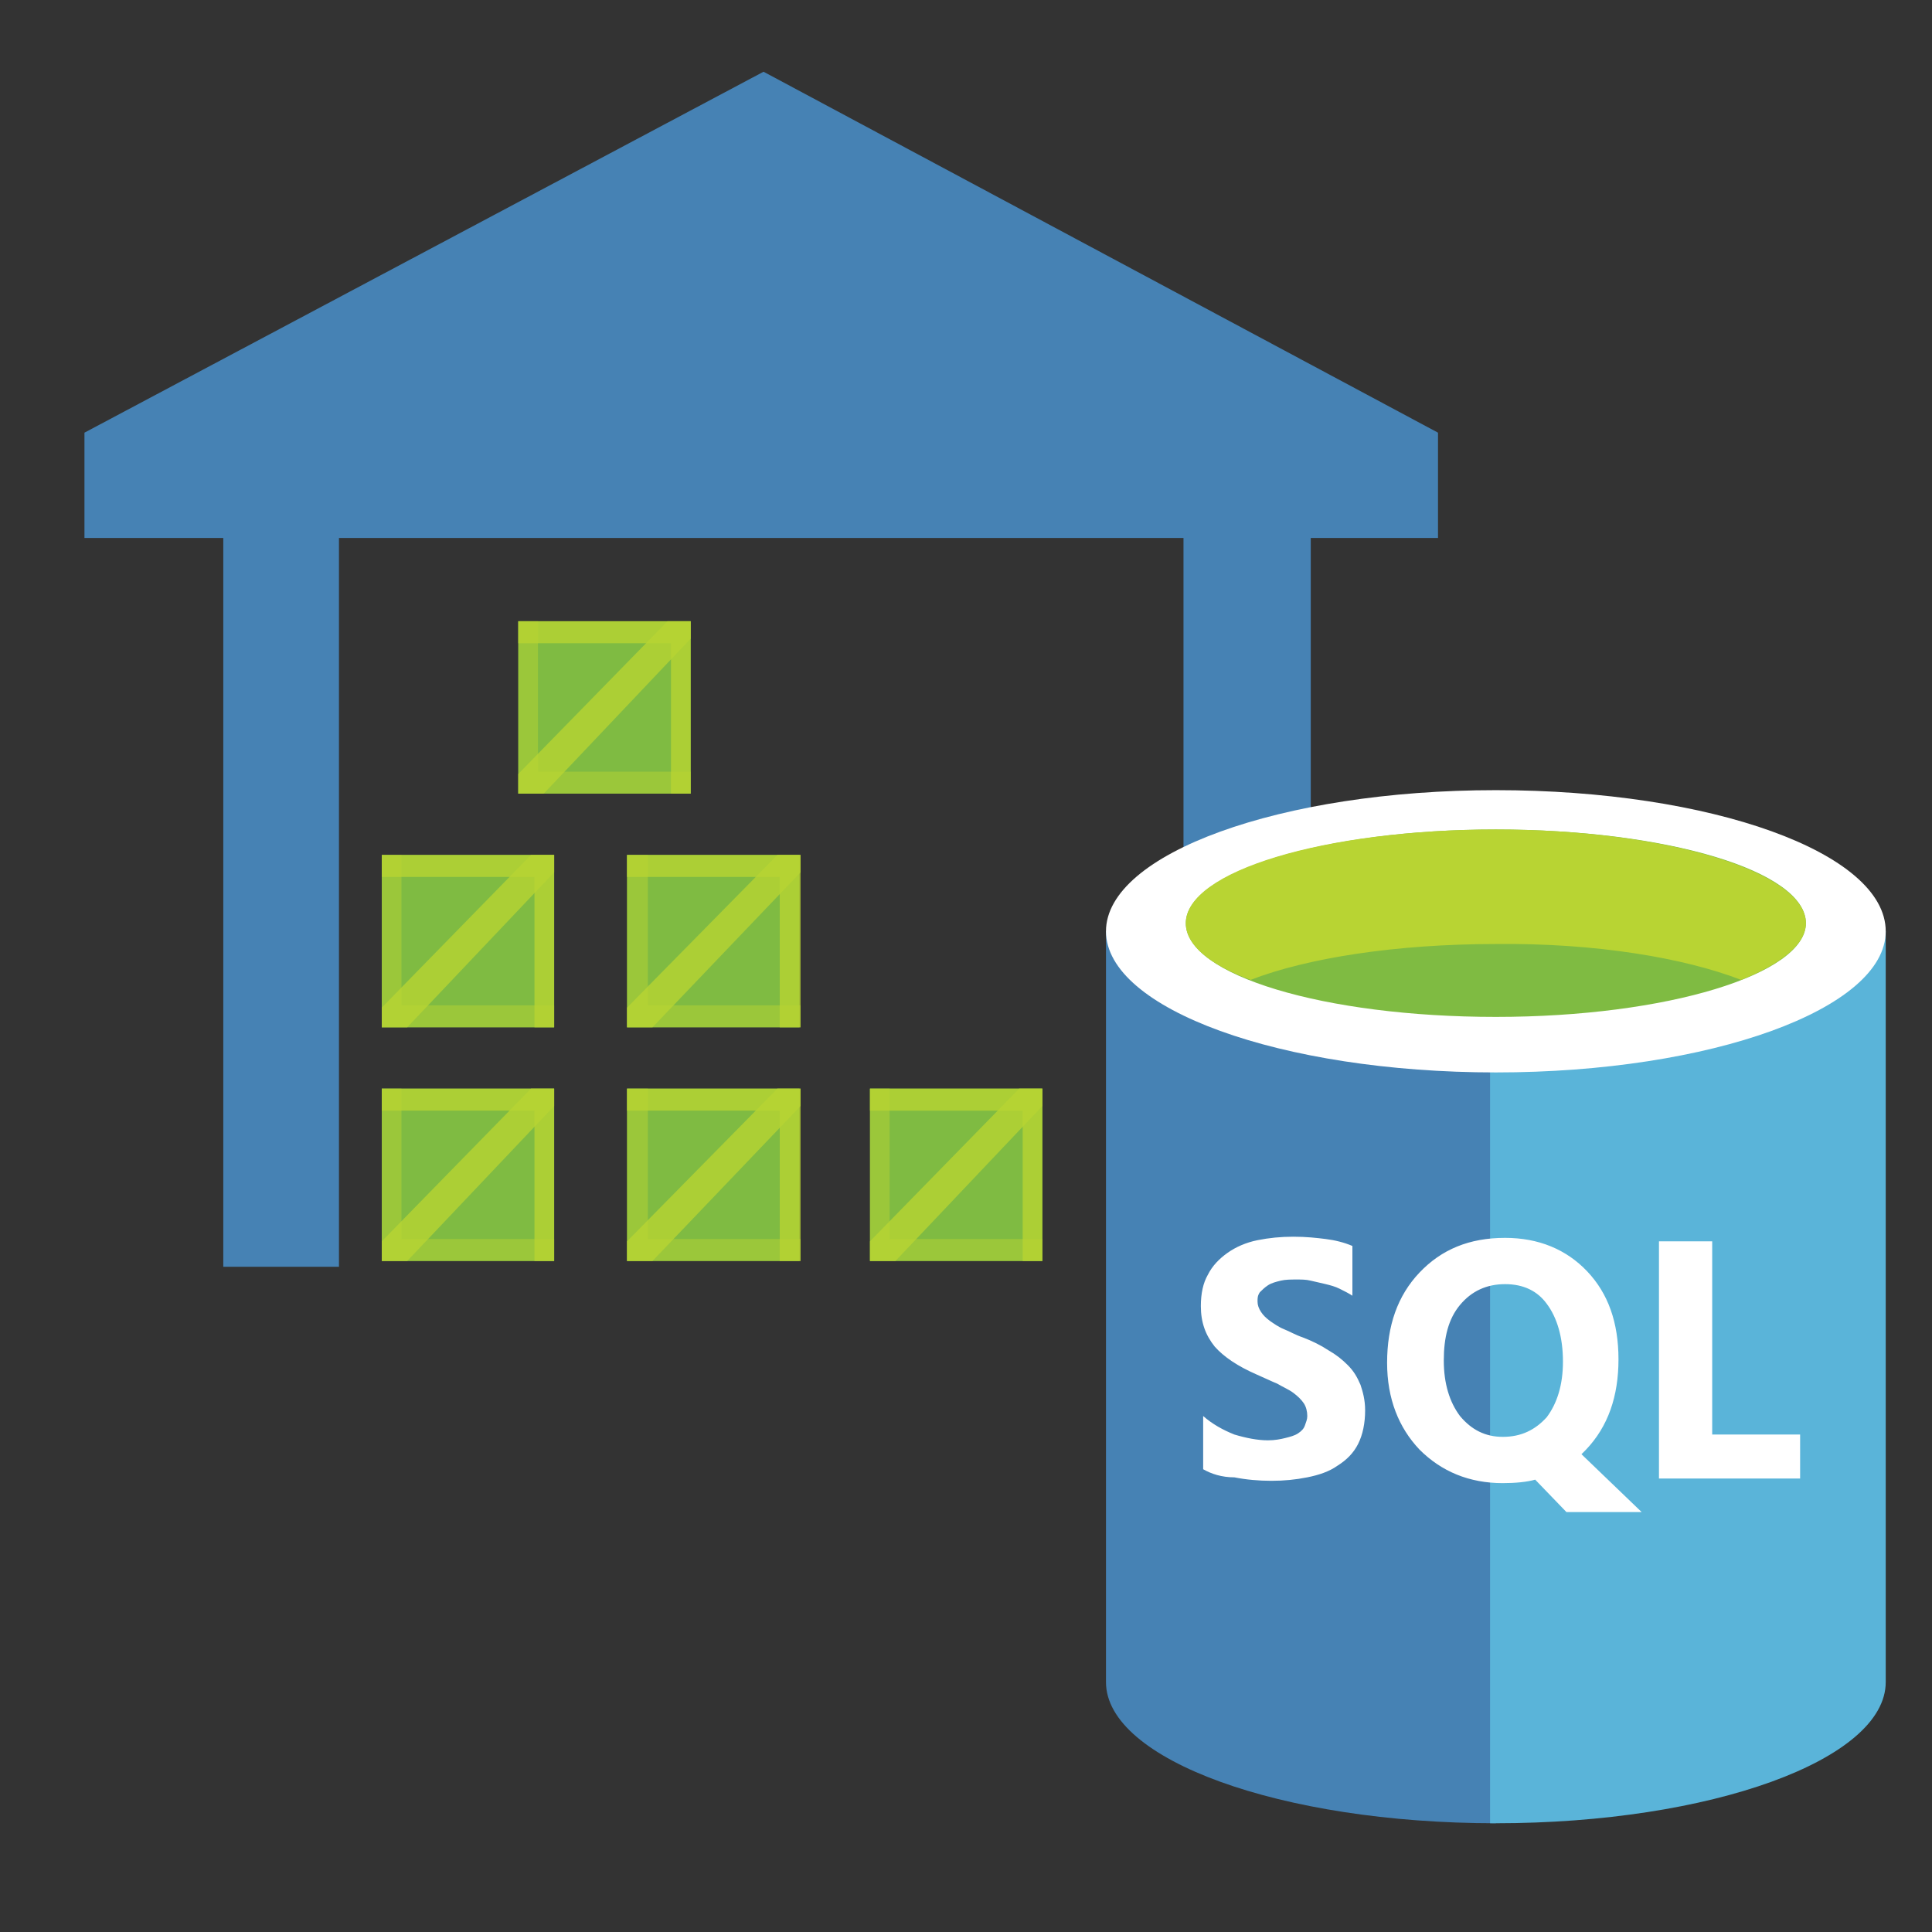 <?xml version="1.0" encoding="UTF-8" standalone="no"?>
<svg
   xmlns:dc="http://purl.org/dc/elements/1.1/"
   xmlns:cc="http://creativecommons.org/ns#"
   xmlns:rdf="http://www.w3.org/1999/02/22-rdf-syntax-ns#"
   xmlns:svg="http://www.w3.org/2000/svg"
   xmlns="http://www.w3.org/2000/svg"
   xmlns:sodipodi="http://sodipodi.sourceforge.net/DTD/sodipodi-0.dtd"
   xmlns:inkscape="http://www.inkscape.org/namespaces/inkscape"
   viewBox="0 0 167 167"
   role="presentation"
   focusable="false"
   aria-hidden="true"
   version="1.1"
   id="svg3809"
   sodipodi:docname="dw.svg"
   inkscape:version="0.92.3 (2405546, 2018-03-11)"
   inkscape:export-filename="D:\Projects\VisualStudio Code\testclone\setup-electron-react\src\images\dw250.png"
   inkscape:export-xdpi="143.71257"
   inkscape:export-ydpi="143.71257">
  <rect x="0" y="0" width="167" height="167" fill="#333333" stroke="none"/>
  <defs
     id="defs3813" />
  <sodipodi:namedview
     pagecolor="#ffffff"
     bordercolor="#666666"
     borderopacity="1"
     objecttolerance="10"
     gridtolerance="10"
     guidetolerance="10"
     inkscape:pageopacity="0"
     inkscape:pageshadow="2"
     inkscape:window-width="1920"
     inkscape:window-height="1017"
     id="namedview3811"
     showgrid="false"
     inkscape:zoom="5.0778443"
     inkscape:cx="56.716981"
     inkscape:cy="83.598467"
     inkscape:window-x="-8"
     inkscape:window-y="-8"
     inkscape:window-maximized="1"
     inkscape:current-layer="svg3809" />
  <g
     id="g3807">
    <path
       d="M 44.8,53.7 H 59.7 V 68.6 H 44.8 Z M 33,94.1 H 47.9 V 109 H 33 Z m 21.2,0 H 69.1 V 109 H 54.2 Z m 21,0 H 90.1 V 109 H 75.2 Z M 33,73.9 H 47.9 V 88.8 H 33 Z m 21.2,0 H 69.1 V 88.8 H 54.2 Z"
       id="path3765"
       inkscape:connector-curvature="0"
       style="fill:#7fbb42" />
    <path
       d="M 66,6.2 7.3,37.4 v 9.1 h 12 v 63 h 10 v -63 h 73 v 59 h 11 v -59 h 11 v -9.1 z"
       id="path3767"
       inkscape:connector-curvature="0"
       style="fill:#4682b4;fill-opacity:1" />
    <path
       d="M 59.7,68.6 H 58 v -13 H 44.8 v -1.9 h 14.9 z"
       id="path3769"
       inkscape:connector-curvature="0"
       style="opacity:0.8;fill:#b8d433" />
    <path
       d="m 44.8,53.7 h 1.7 v 13 h 13.2 v 1.9 H 44.8 Z"
       id="path3771"
       inkscape:connector-curvature="0"
       style="opacity:0.5;fill:#b8d433" />
    <path
       d="m 47.9,88.8 h -1.7 v -13 H 33 v -1.9 h 14.9 z"
       id="path3773"
       inkscape:connector-curvature="0"
       style="opacity:0.8;fill:#b8d433" />
    <path
       d="m 33,73.9 h 1.7 v 13 h 13.2 v 1.9 H 33 Z"
       id="path3775"
       inkscape:connector-curvature="0"
       style="opacity:0.5;fill:#b8d433" />
    <path
       d="m 69.2,88.8 h -1.8 v -13 H 54.2 v -1.9 h 15 z"
       id="path3777"
       inkscape:connector-curvature="0"
       style="opacity:0.8;fill:#b8d433" />
    <path
       d="M 54.2,73.9 H 56 v 13 h 13.2 v 1.9 h -15 z"
       id="path3779"
       inkscape:connector-curvature="0"
       style="opacity:0.5;fill:#b8d433" />
    <path
       d="M 47.9,109 H 46.2 V 96 H 33 v -1.9 h 14.9 z"
       id="path3781"
       inkscape:connector-curvature="0"
       style="opacity:0.8;fill:#b8d433" />
    <path
       d="m 33,94.1 h 1.7 v 13 H 47.9 V 109 H 33 Z"
       id="path3783"
       inkscape:connector-curvature="0"
       style="opacity:0.5;fill:#b8d433" />
    <path
       d="M 69.2,109 H 67.4 V 96 H 54.2 v -1.9 h 15 z"
       id="path3785"
       inkscape:connector-curvature="0"
       style="opacity:0.8;fill:#b8d433" />
    <path
       d="M 54.2,94.1 H 56 v 13 h 13.2 v 1.9 h -15 z"
       id="path3787"
       inkscape:connector-curvature="0"
       style="opacity:0.5;fill:#b8d433" />
    <path
       d="M 90.1,109 H 88.4 V 96 H 75.2 v -1.9 h 14.9 z"
       id="path3789"
       inkscape:connector-curvature="0"
       style="opacity:0.8;fill:#b8d433" />
    <path
       d="m 75.2,94.1 h 1.7 v 13 H 90.1 V 109 H 75.2 Z"
       id="path3791"
       inkscape:connector-curvature="0"
       style="opacity:0.5;fill:#b8d433" />
    <path
       d="M 47,68.6 H 44.8 V 66.9 L 57.7,53.7 h 2 v 1.5 z m 9.4,20.2 h -2.2 v -1.7 l 13,-13.2 h 2 v 1.5 z m -21.2,0 H 33 V 87.1 L 45.9,73.9 h 2 v 1.5 z m 0,20.2 H 33 v -1.7 L 45.9,94.1 h 2 v 1.5 z m 21.2,0 h -2.2 v -1.7 l 13,-13.2 h 2 v 1.5 z m 21,0 h -2.2 v -1.7 L 88.1,94.1 h 2 v 1.5 z"
       id="path3793"
       inkscape:connector-curvature="0"
       style="opacity:0.8;fill:#b8d433" />
    <path
       d="m 95.6,80.5 v 64.9 c 0,6.7 15.1,12.2 33.7,12.2 V 80.5 Z"
       id="path3795"
       fill="#5ab4d9"
       inkscape:connector-curvature="0"
       style="fill:#4682b4;fill-opacity:1" />
    <path
       d="m 128.8,157.6 h 0.5 c 18.6,0 33.7,-5.5 33.7,-12.2 V 80.5 h -34.2 z"
       id="path3797"
       inkscape:connector-curvature="0"
       style="fill:#5ab4d9" />
    <path
       d="m 163,80.5 c 0,6.7 -15.1,12.2 -33.7,12.2 -18.6,0 -33.7,-5.5 -33.7,-12.2 0,-6.7 15.1,-12.2 33.7,-12.2 18.6,0 33.7,5.4 33.7,12.2"
       class="msportalfx-svg-c01"
       id="path3799"
       inkscape:connector-curvature="0"
       style="fill:#ffffff;fill-opacity:1" />
    <path
       d="m 156.1,79.8 c 0,4.4 -12,8.1 -26.8,8.1 -14.8,0 -26.8,-3.6 -26.8,-8.1 0,-4.4 12,-8.1 26.8,-8.1 14.8,0 26.8,3.6 26.8,8.1"
       id="path3801"
       inkscape:connector-curvature="0"
       style="fill:#7fbb42" />
    <path
       d="m 150.5,84.7 c 3.5,-1.4 5.6,-3.1 5.6,-4.9 0,-4.4 -12,-8.1 -26.8,-8.1 -14.8,0 -26.8,3.6 -26.8,8.1 0,1.9 2.1,3.6 5.6,4.9 4.9,-1.9 12.6,-3.1 21.2,-3.1 8.6,-0.1 16.3,1.2 21.2,3.1"
       id="path3803"
       inkscape:connector-curvature="0"
       style="fill:#b8d433" />
    <path
       d="m 104,127 v -4.6 c 0.8,0.7 1.7,1.2 2.7,1.6 1,0.3 2,0.5 2.9,0.5 0.6,0 1.1,-0.1 1.5,-0.2 0.4,-0.1 0.8,-0.2 1.1,-0.4 0.3,-0.2 0.5,-0.4 0.6,-0.7 0.1,-0.3 0.2,-0.5 0.2,-0.8 0,-0.4 -0.1,-0.8 -0.3,-1.1 -0.2,-0.3 -0.5,-0.6 -0.9,-0.9 -0.4,-0.3 -0.9,-0.5 -1.4,-0.8 -0.5,-0.2 -1.1,-0.5 -1.8,-0.8 -1.6,-0.7 -2.8,-1.5 -3.6,-2.4 -0.8,-1 -1.2,-2.1 -1.2,-3.5 0,-1.1 0.2,-2 0.6,-2.7 0.4,-0.8 1,-1.4 1.7,-1.9 0.7,-0.5 1.6,-0.9 2.6,-1.1 1,-0.2 2,-0.3 3.1,-0.3 1.1,0 2,0.1 2.8,0.2 0.8,0.1 1.6,0.3 2.3,0.6 v 4.3 c -0.3,-0.2 -0.7,-0.4 -1.1,-0.6 -0.4,-0.2 -0.8,-0.3 -1.2,-0.4 -0.4,-0.1 -0.9,-0.2 -1.3,-0.3 -0.4,-0.1 -0.8,-0.1 -1.2,-0.1 -0.5,0 -1,0 -1.4,0.1 -0.4,0.1 -0.8,0.2 -1.1,0.4 -0.3,0.2 -0.5,0.4 -0.7,0.6 -0.2,0.3 -0.2,0.5 -0.2,0.8 0,0.3 0.1,0.6 0.3,0.9 0.2,0.3 0.4,0.5 0.8,0.8 0.3,0.2 0.7,0.5 1.2,0.7 0.5,0.2 1,0.5 1.6,0.7 0.8,0.3 1.6,0.7 2.2,1.1 0.7,0.4 1.2,0.8 1.7,1.3 0.5,0.5 0.8,1 1.1,1.7 0.2,0.6 0.4,1.3 0.4,2.2 0,1.1 -0.2,2.1 -0.6,2.9 -0.4,0.8 -1,1.4 -1.8,1.9 -0.7,0.5 -1.6,0.8 -2.6,1 -1,0.2 -2,0.3 -3.1,0.3 -1.1,0 -2.2,-0.1 -3.2,-0.3 -1.1,0 -2,-0.3 -2.7,-0.7 z m 25.9,1.2 c -2.9,0 -5.3,-1 -7.2,-2.9 -1.8,-1.9 -2.8,-4.4 -2.8,-7.5 0,-3.2 0.9,-5.8 2.8,-7.8 1.9,-2 4.3,-3 7.4,-3 2.9,0 5.3,1 7.1,2.9 1.8,1.9 2.7,4.4 2.7,7.6 0,3.2 -0.9,5.8 -2.8,7.8 l -0.2,0.2 -0.2,0.2 5.2,5 h -6.5 l -2.7,-2.8 c -0.7,0.2 -1.7,0.3 -2.8,0.3 z m 0.2,-17.2 c -1.6,0 -2.9,0.6 -3.9,1.8 -1,1.2 -1.4,2.8 -1.4,4.8 0,2 0.5,3.6 1.4,4.8 1,1.2 2.2,1.8 3.7,1.8 1.6,0 2.8,-0.6 3.8,-1.7 0.9,-1.2 1.4,-2.8 1.4,-4.8 0,-2.1 -0.5,-3.8 -1.4,-5 -0.8,-1.1 -2,-1.7 -3.6,-1.7 z m 25.5,16.8 H 143.4 V 107.3 H 148 V 124 h 7.6 z"
       id="path3805"
       inkscape:connector-curvature="0"
       style="fill:#ffffff;fill-opacity:1" />
  </g>
</svg>
